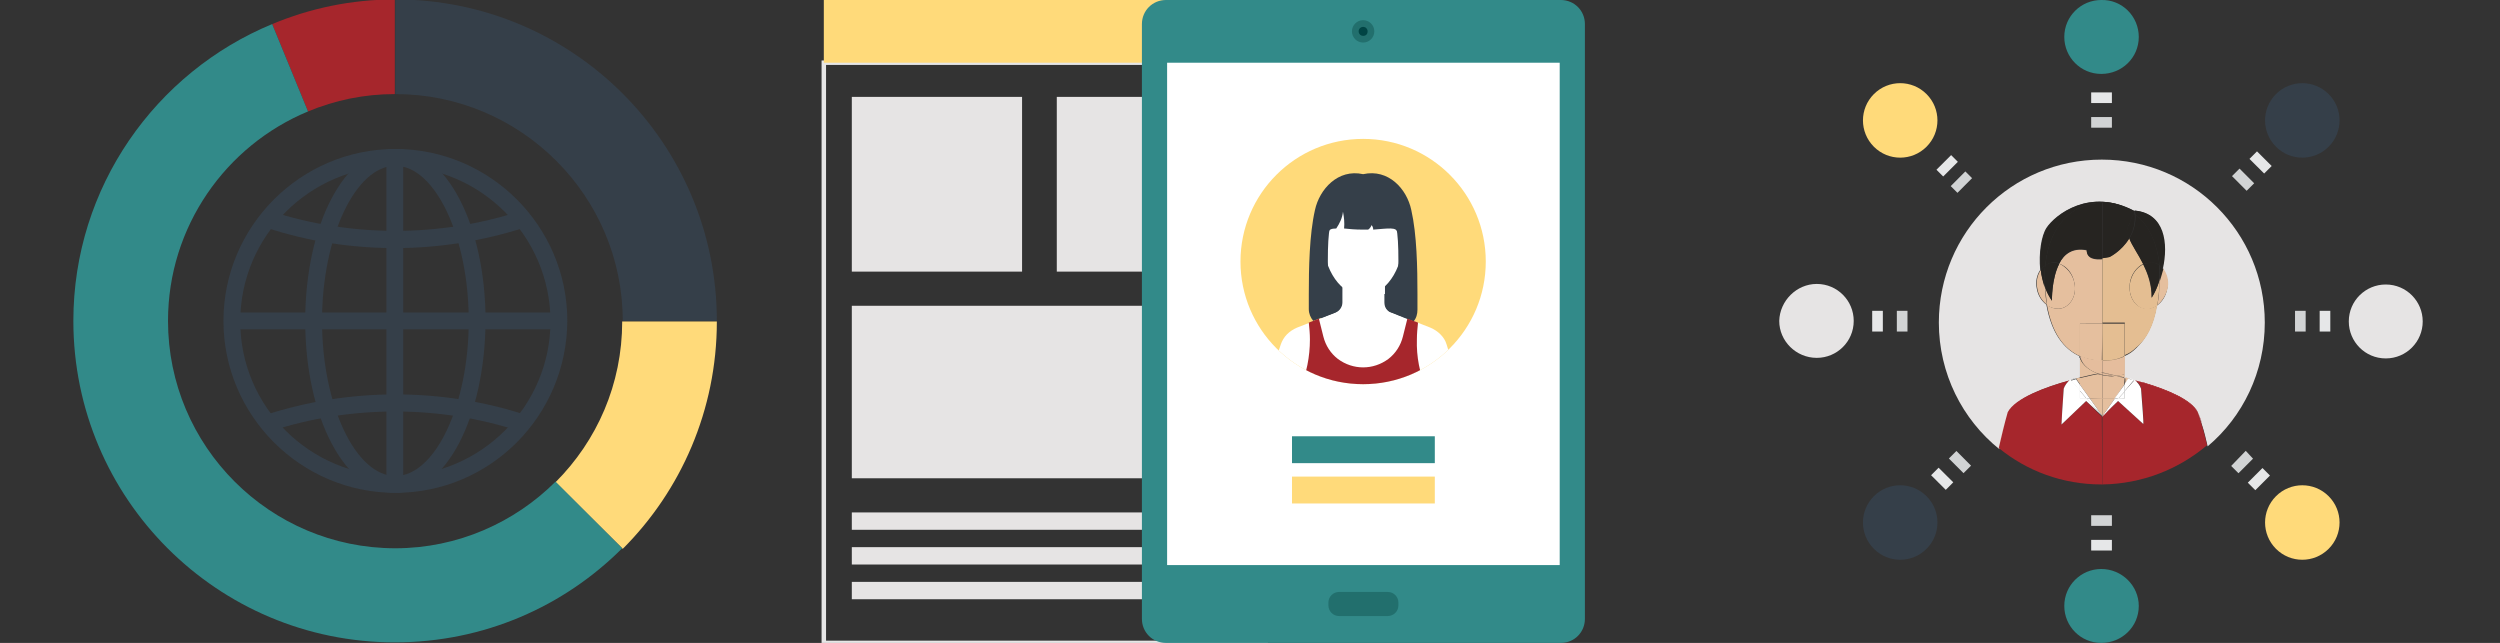 <?xml version="1.0" encoding="utf-8"?>
<!-- Generator: Adobe Illustrator 22.1.0, SVG Export Plug-In . SVG Version: 6.00 Build 0)  -->
<svg version="1.1" id="Layer_1" xmlns="http://www.w3.org/2000/svg" xmlns:xlink="http://www.w3.org/1999/xlink" x="0px" y="0px"
	 viewBox="0 0 446.4 114.8" style="enable-background:new 0 0 446.4 114.8;" xml:space="preserve">
<rect x="0" y="0" width="446.4" height="114.8" fill="#333333" stroke="none"/>
<style type="text/css">
	.st0{fill:none;stroke:#E6E6E6;stroke-width:0.8;stroke-miterlimit:10;}
	.st1{fill:#FFDA7A;}
	.st2{fill:#E6E4E4;}
	.st3{fill:#328A89;}
	.st4{fill:#226F6D;}
	.st5{fill:#014444;}
	.st6{fill:#FFFFFF;}
	.st7{clip-path:url(#SVGID_2_);}
	.st8{fill:#353F49;}
	.st9{fill:#A6262C;}
	.st10{fill:#D1D3D4;}
	.st11{fill:#E6E7E8;}
	.st12{fill:#E5BF9E;}
	.st13{opacity:0.1;fill:#DDAC8C;enable-background:new    ;}
	.st14{fill:#E4BE92;}
	.st15{fill:#9C0308;}
	.st16{fill:#262421;}
</style>
<g id="Layer_2_1_">
	<g id="Layer_1-2">
		<rect x="147.1" y="11.2" class="st0" width="78.9" height="103.6"/>
		<rect x="147.1" y="0" class="st1" width="78.1" height="11.2"/>
		<rect x="152.1" y="17.3" class="st2" width="30.4" height="31.2"/>
		<rect x="188.7" y="17.3" class="st2" width="30.4" height="31.2"/>
		<rect x="152.1" y="91.5" class="st2" width="66.9" height="3.1"/>
		<rect x="152.1" y="97.7" class="st2" width="66.9" height="3.1"/>
		<rect x="152.1" y="103.9" class="st2" width="66.9" height="3.1"/>
		<rect x="152.1" y="54.6" class="st2" width="66.9" height="30.8"/>
		<path class="st3" d="M203.9,4.3c0-2.4,1.9-4.3,4.3-4.3h70.5c2.4,0,4.3,1.9,4.3,4.3v106.2c0,2.4-1.9,4.3-4.3,4.3h-70.5
			c-2.4,0-4.3-1.9-4.3-4.3V4.3z"/>
		<path class="st4" d="M239.1,110c-1.1,0-1.9-0.9-1.9-1.9v0v-0.5c0-1.1,0.9-1.9,1.9-1.9h8.7c1.1,0,1.9,0.9,1.9,1.9v0.5
			c0,1.1-0.9,1.9-1.9,1.9H239.1z"/>
		<path class="st4" d="M243.4,7.6c-1.1,0-2-0.9-2-2s0.9-2,2-2s2,0.9,2,2S244.5,7.6,243.4,7.6z"/>
		<path class="st5" d="M243.4,6.4c-0.5,0-0.8-0.4-0.8-0.8c0,0,0,0,0,0c0-0.5,0.4-0.8,0.8-0.8c0.5,0,0.8,0.4,0.8,0.8
			C244.2,6.1,243.9,6.4,243.4,6.4z"/>
		<rect x="208.4" y="11.2" class="st6" width="70.1" height="89.7"/>
		<rect x="230.7" y="77.9" class="st3" width="25.5" height="4.8"/>
		<rect x="230.7" y="85.1" class="st1" width="25.5" height="4.8"/>
		<circle class="st1" cx="243.4" cy="46.7" r="21.9"/>
		<g>
			<defs>
				<circle id="SVGID_1_" cx="243.4" cy="46.7" r="21.9"/>
			</defs>
			<clipPath id="SVGID_2_">
				<use xlink:href="#SVGID_1_"  style="overflow:visible;"/>
			</clipPath>
			<g class="st7">
				<polygon class="st8" points="250.1,39 236.7,39 235.8,58.5 251,58.5 				"/>
				<path class="st6" d="M228.3,62.7v0.1l-0.9,2.9l0,0l-1.2,3.8h34.6l-1.2-3.8l-1.3-4.2c-0.2-0.7-0.6-1.3-1.1-1.8
					c-0.5-0.5-1.1-0.9-1.8-1.2l-6.9-2.7c-0.4-0.1-0.7-0.4-0.9-0.7c-0.2-0.3-0.3-0.7-0.3-1v-3.4h-7.6V54c0,0.8-0.5,1.5-1.2,1.8
					l-6.9,2.7c-0.7,0.3-1.3,0.7-1.8,1.2c-0.5,0.5-0.9,1.2-1.1,1.8L228.3,62.7L228.3,62.7z"/>
				<path class="st6" d="M243.4,33.4c-4.1,0-7.1,3-7.1,9.4c0,5.4,3.2,10,7.1,10s7.1-4.6,7.1-10C250.5,36.4,247.6,33.4,243.4,33.4z"
					/>
				<path class="st8" d="M249.8,33.8H237c0,0-0.9,6.4,0.2,7.7c0.1-0.5,0.5-0.7,1.4-0.7c0.6-0.9,1.1-1.9,1.2-3c0.2,1,0.3,2,0.2,3
					c0.9,0.1,2,0.2,3.3,0.2h1c0.3-0.2,0.5-0.5,0.6-0.8c0.2,0.2,0.3,0.5,0.3,0.8c2.7-0.2,4.2-0.5,4.3,0.5
					C250.7,40.1,249.8,33.8,249.8,33.8z"/>
				<path class="st8" d="M238.4,55.8c0.7-0.3,1.2-1,1.2-1.8v-1.5h-2.1c-0.3-1.9-0.4-3.9-0.4-5.9c0-5.6,0.4-7.6,1.9-9.5
					c1.1-1.4,2.7-2.4,4.4-2.9c1.8,0.5,3.3,1.5,4.4,2.9c1.5,1.9,1.9,4,1.9,9.5c0,2-0.2,3.9-0.4,5.9h-2.1V54c0,0.4,0.1,0.8,0.3,1.1
					c0.2,0.3,0.5,0.6,0.9,0.7l4,1.6c0.5-0.6,0.7-1.3,0.7-2.1v-2.8c0-4.6-0.1-10.6-1.1-15c-0.8-3.8-4.1-7.4-8.6-6.4
					c-4.5-1-7.8,2.7-8.6,6.4c-1,4.4-1.1,10.4-1.1,15v2.7c0,0.8,0.3,1.5,0.8,2.1L238.4,55.8z"/>
				<path class="st9" d="M232.1,69.5h22.6c-1.2-2.8-1.8-5.8-1.7-8.9c0-1,0.1-2,0.2-3l0,0l-1.9-0.7l-0.8,3.2c-0.4,1.6-1.3,3-2.6,4
					c-2.7,2-6.3,2-9,0c-1.3-1-2.2-2.4-2.6-4l-0.8-3.2l-1.8,0.7l0,0c0.1,1,0.2,2,0.2,3C233.9,63.7,233.3,66.7,232.1,69.5z"/>
			</g>
		</g>
	</g>
</g>
<g>
	<path class="st1" d="M436.2,164.9c1.2-0.5,2.2-1.4,2.7-2.7c0.3-0.8,0.3-0.8,0.6,0c0.5,1.2,1.4,2.2,2.7,2.7c0.8,0.3,0.8,0.3,0,0.6
		c-1.2,0.5-2.2,1.4-2.7,2.7c-0.3,0.8-0.3,0.8-0.6,0c-0.5-1.2-1.4-2.2-2.7-2.7C435.3,165.2,435.3,165.2,436.2,164.9z"/>
	<path class="st1" d="M431.5,173.3c1.7-0.6,3-2,3.7-3.7c0.4-1.2,0.4-1.2,0.8,0c0.6,1.7,2,3,3.7,3.7c1.2,0.4,1.2,0.4,0,0.8
		c-1.7,0.6-3,2-3.7,3.7c-0.4,1.2-0.4,1.2-0.8,0c-0.6-1.7-2-3-3.7-3.7C430.3,173.7,430.3,173.8,431.5,173.3z"/>
	<circle class="st1" cx="445.5" cy="177" r="1.6"/>
	<path class="st1" d="M318.8,221.3c0,0.9-0.7,1.6-1.6,1.6c-0.9,0-1.6-0.7-1.6-1.6c0-0.9,0.7-1.6,1.6-1.6
		C318.1,219.7,318.8,220.4,318.8,221.3z"/>
	<path class="st1" d="M328.1,187.4c0,0.9-0.7,1.6-1.6,1.6c-0.9,0-1.6-0.7-1.6-1.6c0-0.9,0.7-1.6,1.6-1.6
		C327.3,185.8,328.1,186.5,328.1,187.4z"/>
	<circle class="st1" cx="392.8" cy="185.8" r="1.6"/>
	<circle class="st1" cx="292.8" cy="244.3" r="1.6"/>
	<path class="st1" d="M427.1,161.1c0,0.7-0.5,1.2-1.2,1.2c-0.7,0-1.2-0.5-1.2-1.2c0-0.7,0.5-1.2,1.2-1.2
		C426.6,159.9,427.1,160.4,427.1,161.1z"/>
	<path class="st1" d="M304,248.5c0,0.4-0.3,0.7-0.7,0.7s-0.7-0.3-0.7-0.7c0-0.4,0.3-0.7,0.7-0.7S304,248.1,304,248.5z"/>
	<path class="st1" d="M297.9,240.2c0,0.4-0.3,0.7-0.7,0.7c-0.4,0-0.7-0.3-0.7-0.7c0-0.4,0.3-0.7,0.7-0.7
		C297.6,239.5,297.9,239.8,297.9,240.2z"/>
	<path class="st1" d="M396.8,191.7c0,0.4-0.3,0.7-0.7,0.7c-0.4,0-0.7-0.3-0.7-0.7c0-0.4,0.3-0.7,0.7-0.7
		C396.5,191,396.8,191.3,396.8,191.7z"/>
	<path class="st1" d="M294.2,258.3c0,0.4-0.3,0.7-0.7,0.7c-0.4,0-0.7-0.3-0.7-0.7c0-0.4,0.3-0.7,0.7-0.7
		C293.9,257.6,294.2,257.9,294.2,258.3z"/>
	<path class="st1" d="M330.7,199.2c0,0.4-0.3,0.7-0.7,0.7c-0.4,0-0.7-0.3-0.7-0.7c0-0.4,0.3-0.7,0.7-0.7
		C330.4,198.5,330.7,198.8,330.7,199.2z"/>
	<path class="st1" d="M336.1,127.2c0,0.4-0.3,0.7-0.7,0.7c-0.4,0-0.7-0.3-0.7-0.7c0-0.4,0.3-0.7,0.7-0.7
		C335.8,126.5,336.1,126.8,336.1,127.2z"/>
	<path class="st1" d="M323.3,132.2c0,0.4-0.3,0.7-0.7,0.7c-0.4,0-0.7-0.3-0.7-0.7c0-0.4,0.3-0.7,0.7-0.7
		C323,131.5,323.3,131.8,323.3,132.2z"/>
	<path class="st1" d="M344.4,131.5c0,0.4-0.3,0.7-0.7,0.7c-0.4,0-0.7-0.3-0.7-0.7c0-0.4,0.3-0.7,0.7-0.7
		C344,130.8,344.4,131.1,344.4,131.5z"/>
	<path class="st1" d="M442.9,183.1c0,0.4-0.3,0.7-0.7,0.7c-0.4,0-0.7-0.3-0.7-0.7c0-0.4,0.3-0.7,0.7-0.7
		C442.5,182.4,442.9,182.7,442.9,183.1z"/>
	<path class="st1" d="M404,188.6c0,0.4-0.3,0.7-0.7,0.7c-0.4,0-0.7-0.3-0.7-0.7c0-0.4,0.3-0.7,0.7-0.7
		C403.7,187.9,404,188.2,404,188.6z"/>
</g>
<g>
	<g>
		<path class="st1" d="M111.1,57.4c0,11.2-4.5,21.3-11.9,28.7L111.2,98C121.6,87.6,128,73.2,128,57.4H111.1z"/>
		<path class="st8" d="M70.6,16.8c22.4,0,40.6,18.2,40.6,40.5c0,0,0,0,0,0H128c0-31.7-25.7-57.4-57.4-57.4L70.6,16.8L70.6,16.8z"/>
		<path class="st9" d="M70.5,16.8V-0.1c-7.8,0-15.2,1.6-21.9,4.4L55,19.9C59.8,17.9,65,16.8,70.5,16.8z"/>
		<path class="st3" d="M99.2,86c-7.3,7.3-17.5,11.9-28.6,11.9C48.2,97.9,30,79.7,30,57.3C30,40.5,40.3,26,55,19.9L48.6,4.3
			c-20.8,8.6-35.5,29.1-35.5,53c0,31.7,25.7,57.4,57.4,57.4c15.9,0,30.2-6.4,40.6-16.8L99.2,86z"/>
	</g>
	<g>
		<g>
			<path class="st8" d="M70.6,88c-16.9,0-30.7-13.8-30.7-30.7c0-16.9,13.8-30.7,30.7-30.7c16.9,0,30.7,13.8,30.7,30.7
				C101.2,74.3,87.5,88,70.6,88z M70.6,29.7c-15.2,0-27.7,12.4-27.7,27.7C42.9,72.6,55.3,85,70.6,85c15.2,0,27.7-12.4,27.7-27.7
				C98.2,42.1,85.8,29.7,70.6,29.7z"/>
			<path class="st8" d="M70.6,88c-9,0-16.1-13.5-16.1-30.7c0-17.2,7.1-30.7,16.1-30.7v3c-7.1,0-13.1,12.7-13.1,27.7
				c0,15,6,27.7,13.1,27.7V88z"/>
			<path class="st8" d="M70.6,88v-3c7.1,0,13.1-12.7,13.1-27.7c0-15-6-27.7-13.1-27.7v-3c9,0,16.1,13.5,16.1,30.7
				C86.6,74.5,79.6,88,70.6,88z"/>
			<rect x="69" y="28.2" class="st8" width="3" height="58.3"/>
			<rect x="41.4" y="55.8" class="st8" width="58.3" height="3"/>
			<path class="st8" d="M70.6,44.3c-7.9,0-15.7-1.2-23.2-3.7l0.9-2.9c14.4,4.7,30.2,4.7,44.6,0l0.9,2.9C86.3,43,78.5,44.3,70.6,44.3
				z"/>
			<path class="st8" d="M48.3,77l-0.9-2.9c15-4.9,31.5-4.9,46.5,0L92.8,77C78.5,72.3,62.6,72.3,48.3,77z"/>
		</g>
	</g>
</g>
<g>
	<g>
		<path class="st3" d="M381.9,6.6c0,3.7-3,6.6-6.7,6.6c-3.7,0-6.6-3-6.6-6.6c0-3.7,3-6.6,6.6-6.6C378.9-0.1,381.9,2.9,381.9,6.6z"/>
		<path class="st1" d="M344,16.8c2.6,2.6,2.6,6.8,0,9.4c-2.6,2.6-6.8,2.6-9.4,0c-2.6-2.6-2.6-6.8,0-9.4
			C337.2,14.2,341.4,14.2,344,16.8z"/>
		<path class="st2" d="M324.4,50.7c3.7,0,6.6,3,6.6,6.6c0,3.7-3,6.6-6.6,6.6c-3.7,0-6.7-3-6.7-6.6C317.8,53.7,320.8,50.7,324.4,50.7
			z"/>
		<path class="st8" d="M334.6,88.6c2.6-2.6,6.8-2.6,9.4,0c2.6,2.6,2.6,6.8,0,9.4c-2.6,2.6-6.8,2.6-9.4,0
			C332,95.4,332,91.2,334.6,88.6z"/>
		<path class="st3" d="M368.6,108.2c0-3.7,3-6.6,6.6-6.6c3.7,0,6.7,3,6.7,6.6c0,3.7-3,6.6-6.7,6.6
			C371.5,114.8,368.6,111.8,368.6,108.2z"/>
		<path class="st1" d="M406.4,98c-2.6-2.6-2.6-6.8,0-9.4c2.6-2.6,6.8-2.6,9.4,0c2.6,2.6,2.6,6.8,0,9.4
			C413.2,100.6,409,100.6,406.4,98z"/>
		<path class="st2" d="M426,64c-3.7,0-6.6-3-6.6-6.6c0-3.7,3-6.6,6.6-6.6c3.7,0,6.6,3,6.6,6.6C432.6,61,429.7,64,426,64z"/>
		<path class="st8" d="M415.8,26.2c-2.6,2.6-6.8,2.6-9.4,0c-2.6-2.6-2.6-6.8,0-9.4c2.6-2.6,6.8-2.6,9.4,0
			C418.4,19.4,418.4,23.6,415.8,26.2z"/>
		<rect x="373.4" y="20.9" class="st10" width="3.7" height="1.9"/>
		<rect x="373.4" y="16.5" class="st11" width="3.7" height="1.9"/>
		
			<rect x="348.5" y="31.7" transform="matrix(0.706 -0.708 0.708 0.706 79.836 257.589)" class="st10" width="3.7" height="1.7"/>
		
			<rect x="345.7" y="28.9" transform="matrix(0.708 -0.707 0.707 0.708 80.586 254.257)" class="st11" width="3.7" height="1.7"/>
		<rect x="338.7" y="55.5" class="st10" width="1.9" height="3.7"/>
		<rect x="334.3" y="55.5" class="st11" width="1.9" height="3.7"/>
		
			<rect x="349.1" y="80.6" transform="matrix(0.708 -0.706 0.706 0.708 43.925 271.269)" class="st10" width="1.9" height="3.7"/>
		
			<rect x="346" y="83.7" transform="matrix(0.706 -0.708 0.708 0.706 41.28 270.733)" class="st11" width="1.9" height="3.7"/>
		<rect x="373.4" y="92" class="st10" width="3.7" height="1.9"/>
		<rect x="373.4" y="96.4" class="st11" width="3.7" height="1.9"/>
		<polygon class="st10" points="399.7,84.5 402.3,81.9 401,80.5 398.4,83.2 		"/>
		
			<rect x="401.6" y="84.7" transform="matrix(0.707 -0.707 0.707 0.707 57.553 310.234)" class="st11" width="3.7" height="1.9"/>
		<rect x="409.8" y="55.5" class="st10" width="1.9" height="3.7"/>
		<rect x="414.2" y="55.5" class="st11" width="1.9" height="3.7"/>
		
			<rect x="399.4" y="30.4" transform="matrix(0.708 -0.707 0.707 0.708 94.277 292.301)" class="st10" width="1.9" height="3.7"/>
		
			<rect x="402.5" y="27.3" transform="matrix(0.707 -0.708 0.708 0.707 97.77 294.04)" class="st11" width="1.9" height="3.7"/>
	</g>
	<g>
		<path class="st2" d="M369.7,67.9c0.3-0.2,0.6-0.3,0.9-0.4l0.1,0.1c0.3-0.1,0.5-0.1,0.7-0.2l0-3.4c0,0,0-0.1-0.1-0.1l0-0.3
			c-2.8-1.3-5-4.1-5.9-9.2c-0.8-0.6-1.5-1.6-1.7-2.8c-0.3-1.3,0-2.5,0.6-3.4c-0.3-3,0.2-6.1,1.1-7.5c1.5-2.3,7.7-7.3,15.7-3
			c0,0,0,0,0-0.1c5.4,0.5,5.9,5.9,5,10.4c0.7,0.8,1.1,2.1,0.9,3.4c-0.2,1.4-0.9,2.5-1.9,3.2c-0.6,3.6-2,6-3.7,7.6
			c-0.6,0.6-1.3,1.1-2.1,1.4l0,3.9c0.2,0.1,0.4,0.1,0.7,0.2l0.1-0.1c0.3,0.1,0.6,0.2,0.9,0.4c0.5,0.1,1.1,0.3,1.7,0.5
			c0.1,0,0.1,0,0.2,0c0.1,0,0.1,0,0.2,0.1c3.9,1.2,8.2,2.9,9.3,5.1c0.3,0.7,0.5,1.4,0.8,2.2c0.4,1.2,0.7,2.5,1,3.8
			c6.3-5.3,10.2-13.3,10.2-22.1c0-16.1-13-29.1-29.1-29.1c-16.1,0-29.1,13-29.1,29.1c0,9.1,4.2,17.3,10.8,22.6
			c0.5-2.1,1-4.3,1.6-6.4C359.8,71.1,365.3,69.1,369.7,67.9z"/>
		<path class="st12" d="M380.1,67.6L380.1,67.6c-0.2-0.1-0.4-0.2-0.6-0.2l0,0C379.6,67.5,379.8,67.6,380.1,67.6z"/>
		<path class="st12" d="M358.5,73.6c1.3-2.5,6.8-4.5,11.1-5.7c0,0,0,0,0.1,0C365.3,69.1,359.8,71.1,358.5,73.6
			c-0.6,2.1-1.2,4.3-1.6,6.4c0,0,0,0,0,0C357.4,77.9,357.9,75.7,358.5,73.6z"/>
		<polygon class="st12" points="375.4,71.2 375.4,71.2 375.4,71.1 373.2,71.2 375.4,74.3 		"/>
		<path class="st12" d="M371.4,67.4c-0.2,0.1-0.5,0.1-0.7,0.2l0.7,1L371.4,67.4z"/>
		<path class="st12" d="M382.9,68.4c0.1,0,0.1,0,0.2,0.1C383,68.4,383,68.4,382.9,68.4z"/>
		<path class="st12" d="M381.1,67.9c0.5,0.1,1.1,0.3,1.6,0.5C382.2,68.2,381.6,68,381.1,67.9C381.1,67.9,381.1,67.9,381.1,67.9
			L381.1,67.9z"/>
		<path class="st12" d="M394.1,79.5C394.1,79.5,394.1,79.5,394.1,79.5c-0.3-1.3-0.6-2.5-1-3.8C393.5,77,393.8,78.3,394.1,79.5z"/>
		<polygon class="st12" points="375.4,74.4 375.7,74.1 375.4,74.3 		"/>
		<path class="st12" d="M380.1,67.6c-0.2-0.1-0.4-0.1-0.6-0.2l0,1.1L380.1,67.6z"/>
		<polygon class="st12" points="375.4,74.3 375.4,74.3 377.6,71.2 375.4,71.2 		"/>
		<path class="st12" d="M371.4,64l0,3.4c1.3-0.3,2.5-0.6,3.2-0.7C373.2,66.2,371.9,65.3,371.4,64z"/>
		<path class="st12" d="M379.4,67.4C379.4,67.4,379.4,67.4,379.4,67.4l0-3.8c0,0,0,0-0.1,0L379.4,67.4z"/>
		<path class="st12" d="M379.4,67.5C379.4,67.5,379.4,67.5,379.4,67.5L379.4,67.5C379.4,67.4,379.4,67.4,379.4,67.5L379.4,67.5z"/>
		<path class="st12" d="M373.2,71.2l2.2,0l0-4.2c-0.3-0.1-0.5-0.1-0.8-0.2c-0.7,0.1-1.8,0.4-3.2,0.7l0,1.2L373.2,71.2z"/>
		<path class="st12" d="M379.4,68.6l0-1.1c0,0,0,0-0.1,0L379.4,68.6L379.4,68.6z"/>
		<rect x="375.4" y="71.1" class="st12" width="0" height="0"/>
		<polygon class="st12" points="375.4,71.1 375.4,71.2 377.6,71.2 377.6,71.1 		"/>
		<path class="st12" d="M379.4,66.8c-0.4,0.1-0.9,0.2-1.4,0.3c0.4,0.1,0.9,0.2,1.4,0.3l0-3.8c0,0,0,0,0,0V66.8z"/>
		<path class="st12" d="M377.9,67.1c0.5,0.1,1,0.2,1.5,0.4v0c-0.5-0.1-0.9-0.2-1.4-0.3C377.9,67.1,377.9,67.1,377.9,67.1z"/>
		<path class="st12" d="M375.4,66.9C375.4,66.9,375.4,66.9,375.4,66.9l0,4.2h0L375.4,66.9z"/>
		<path class="st12" d="M377.1,67.2c-0.5,0-1.1-0.1-1.7-0.2l0,4.2l2.2,0l1.7-2.5l0-1.2c-0.5-0.1-1.1-0.3-1.5-0.4
			C377.6,67.1,377.4,67.2,377.1,67.2z"/>
		<path class="st6" d="M371.4,63.6l0,0.3c0,0,0,0.1,0.1,0.1L371.4,63.6C371.4,63.6,371.4,63.6,371.4,63.6z"/>
		<path class="st13" d="M371.4,63.6l0,0.3c0,0,0,0.1,0.1,0.1L371.4,63.6C371.4,63.6,371.4,63.6,371.4,63.6z"/>
		<path class="st12" d="M374.6,66.7c0.4-0.1,0.7-0.1,0.8-0.2l0-2.2c-1.4,0-2.7-0.2-3.9-0.8l0,0.4C371.9,65.3,373.2,66.2,374.6,66.7z
			"/>
		<path class="st13" d="M374.6,66.7c0.4-0.1,0.7-0.1,0.8-0.2l0-2.2c-1.4,0-2.7-0.2-3.9-0.8l0,0.4C371.9,65.3,373.2,66.2,374.6,66.7z
			"/>
		<path class="st12" d="M374.6,66.7c0.2,0.1,0.5,0.2,0.8,0.2l0-0.4C375.3,66.6,375,66.6,374.6,66.7z"/>
		<path class="st13" d="M374.6,66.7c0.2,0.1,0.5,0.2,0.8,0.2l0-0.4C375.3,66.6,375,66.6,374.6,66.7z"/>
		<path class="st12" d="M378,67.1c0.5-0.1,0.9-0.1,1.4-0.3v-3.2c-1.2,0.6-2.5,0.8-3.9,0.8l0-0.1c0,0,0,0,0,0c0,0,0,0-0.1,0l0,2.2
			c0,0,0,0,0,0S376.4,66.7,378,67.1z"/>
		<path class="st13" d="M378,67.1c0.5-0.1,0.9-0.1,1.4-0.3v-3.2c-1.2,0.6-2.5,0.8-3.9,0.8l0-0.1c0,0,0,0,0,0c0,0,0,0-0.1,0l0,2.2
			c0,0,0,0,0,0S376.4,66.7,378,67.1z"/>
		<path class="st12" d="M375.4,66.6c0,0,1,0.2,2.5,0.5c0,0,0.1,0,0.1,0C376.4,66.7,375.4,66.5,375.4,66.6
			C375.4,66.5,375.4,66.5,375.4,66.6l0,0.3c0,0,0,0,0,0L375.4,66.6z"/>
		<path class="st13" d="M375.4,66.6c0,0,1,0.2,2.5,0.5c0,0,0.1,0,0.1,0C376.4,66.7,375.4,66.5,375.4,66.6
			C375.4,66.5,375.4,66.5,375.4,66.6l0,0.3c0,0,0,0,0,0L375.4,66.6z"/>
		<path class="st12" d="M377.9,67.1c-1.5-0.3-2.5-0.5-2.5-0.5l0,0.3c0.6,0.2,1.2,0.2,1.7,0.2C377.4,67.2,377.6,67.1,377.9,67.1z"/>
		<path class="st13" d="M377.9,67.1c-1.5-0.3-2.5-0.5-2.5-0.5l0,0.3c0.6,0.2,1.2,0.2,1.7,0.2C377.4,67.2,377.6,67.1,377.9,67.1z"/>
		<path class="st12" d="M372.7,57.8l2.7,0l0-11.5c-1.2,0.1-2.8,0-2.8-1.6c-2.5-0.5-4.1,0.7-4.9,2.4c1.3,0.4,2.4,1.7,2.7,3.4
			c0.5,2.2-0.7,4.3-2.5,4.6c-0.8,0.1-1.7-0.1-2.4-0.7c0.9,5.1,3,7.9,5.9,9.2l0-5.8H372.7z"/>
		<path class="st12" d="M381.5,62.2c1.8-1.6,3.1-4.1,3.7-7.6c0,0,0,0,0,0C384.6,58.1,383.3,60.6,381.5,62.2z"/>
		<polygon class="st12" points="375.4,57.8 372.7,57.8 375.4,57.8 		"/>
		<path class="st12" d="M371.4,57.8l1.3,0L371.4,57.8l0,5.8c0,0,0,0,0.1,0L371.4,57.8z"/>
		<path class="st12" d="M375.4,57.8L375.4,57.8l-2.7,0l-1.3,0l0,5.8c1.2,0.5,2.5,0.8,3.9,0.8L375.4,57.8L375.4,57.8z"/>
		<path class="st12" d="M375.4,64.4l0-6.6l-0.1,0L375.4,64.4C375.4,64.4,375.4,64.4,375.4,64.4C375.4,64.4,375.4,64.4,375.4,64.4z"
			/>
		<path class="st12" d="M385.2,54.5c0.9-0.7,1.6-1.8,1.9-3.2c0.2-1.3-0.2-2.6-0.9-3.4c-0.2,0.7-0.4,1.4-0.6,2.1
			C385.6,51.7,385.5,53.2,385.2,54.5z"/>
		<path class="st12" d="M385.7,50.1c0,1.6-0.2,3.1-0.4,4.5c0,0,0,0,0,0C385.5,53.2,385.6,51.7,385.7,50.1
			C385.7,50.1,385.7,50.1,385.7,50.1z"/>
		<path class="st12" d="M364.4,48.2c-0.6,0.9-0.9,2.1-0.6,3.4c0.2,1.2,0.9,2.2,1.7,2.8c-0.2-0.9-0.3-2-0.3-3.1
			C364.8,50.3,364.5,49.2,364.4,48.2z"/>
		<path class="st12" d="M367.9,55.1c1.8-0.3,3-2.4,2.5-4.6c-0.3-1.6-1.5-2.9-2.7-3.4c-1.4,2.7-1.3,6.6-1.3,6.6
			c-0.5-0.7-0.9-1.5-1.2-2.3c0.1,1.1,0.2,2.1,0.3,3.1C366.2,55,367.1,55.2,367.9,55.1z"/>
		<path class="st14" d="M379.4,63.6c0.8-0.4,1.4-0.8,2.1-1.4C380.9,62.7,380.2,63.2,379.4,63.6L379.4,63.6z"/>
		<path class="st14" d="M379.4,63.6L379.4,63.6C379.4,63.6,379.4,63.6,379.4,63.6L379.4,63.6C379.4,63.6,379.4,63.6,379.4,63.6z"/>
		<polygon class="st14" points="379.4,63.6 379.4,63.6 379.4,63.6 379.4,63.6 		"/>
		<path class="st14" d="M375.4,64.4L375.4,64.4c1.4,0.1,2.7-0.2,3.9-0.8v0C378.2,64.1,376.8,64.4,375.4,64.4z"/>
		<path class="st14" d="M385.2,54.5c-0.6,0.4-1.3,0.7-2.1,0.6c-1.9-0.2-3.1-2.2-2.8-4.5c0.2-1.6,1.2-2.9,2.4-3.5
			c-0.9-1.8-2-3.3-2.5-4.6c-1.4,2.3-3.6,3.4-3.6,3.4s-0.5,0.1-1.2,0.2l0,11.5l4,0l0,5.8c0.8-0.3,1.5-0.8,2.1-1.4
			C383.3,60.6,384.6,58.1,385.2,54.5z"/>
		<path class="st14" d="M377,57.8l2.3,0l0,5.8c0,0,0,0,0.1,0l0-5.8l-4,0v0H377z"/>
		<polygon class="st14" points="377,57.8 379.4,57.8 379.4,63.6 379.4,63.6 379.4,57.8 		"/>
		<polygon class="st14" points="375.4,57.8 375.4,57.8 377,57.8 		"/>
		<path class="st14" d="M379.4,57.8H377l-1.6,0l0,6.6c1.4,0,2.7-0.2,3.9-0.8V57.8z"/>
		<path class="st14" d="M382.7,47.2c-1.2,0.6-2.1,1.8-2.4,3.5c-0.3,2.2,1,4.3,2.8,4.5c0.7,0.1,1.4-0.2,2.1-0.6
			c0.2-1.3,0.4-2.8,0.4-4.5c-0.4,1.3-0.9,2.3-1.4,3.1C384.2,50.8,383.5,48.9,382.7,47.2z"/>
		<path class="st15" d="M393.1,75.8c-0.2-0.8-0.5-1.5-0.8-2.2C392.6,74.3,392.9,75,393.1,75.8C393.1,75.8,393.1,75.8,393.1,75.8z"/>
		<path class="st15" d="M392.4,73.6c-1.1-2.2-5.3-3.9-9.3-5.1C387,69.7,391.3,71.4,392.4,73.6z"/>
		<path class="st15" d="M382.7,68.4c0.1,0,0.1,0,0.2,0C382.9,68.4,382.8,68.4,382.7,68.4z"/>
		<path class="st15" d="M381.1,67.9C381.1,67.9,381.1,67.9,381.1,67.9c4.5,1.3,9.9,3.2,11.3,5.7c0.3,0.7,0.5,1.4,0.8,2.1
			c-0.2-0.8-0.5-1.5-0.8-2.2c-1.1-2.1-5.3-3.9-9.3-5.1c-0.1,0-0.1,0-0.2-0.1c-0.1,0-0.1,0-0.2,0C382.2,68.2,381.6,68,381.1,67.9
			L381.1,67.9z"/>
		<path class="st9" d="M375.3,74.4L375.3,74.4l-2.8-2.8l-4.4,4.2c0,0,0,0,0,0v0l0,0c0-0.3,0.2-3.7,0.4-6.4c0.2-0.6,0.6-1.1,1.1-1.5
			c-4.4,1.2-9.8,3.2-11.1,5.7c-0.6,2.1-1.1,4.3-1.6,6.4c5,4.1,11.4,6.5,18.3,6.5c0.1,0,0.2,0,0.2,0L375.3,74.4L375.3,74.4z"/>
		<path class="st15" d="M393.1,75.8c0.4,1.2,0.7,2.5,1,3.8c0,0,0,0,0,0C393.8,78.3,393.5,77,393.1,75.8
			C393.1,75.8,393.1,75.8,393.1,75.8z"/>
		<path class="st9" d="M392.4,73.6c-1.3-2.5-6.8-4.5-11.2-5.7c0.5,0.3,1,0.9,1.1,1.5c0.3,2.6,0.5,6.3,0.4,6.3h0l-4.5-4.1l-2.6,2.5
			l-0.2,0.3l0,0l0,0l0,12.1c7.1-0.1,13.6-2.7,18.7-7c-0.3-1.2-0.6-2.5-1-3.8C392.9,75,392.6,74.3,392.4,73.6z"/>
		<path class="st16" d="M365.2,47.4c0.7-7.1,4.9-11.2,10.2-11.2c2.1,0,4,0.7,5.6,1.9c0.1-0.1,0.1-0.3,0.2-0.4
			c-8-4.3-14.2,0.7-15.7,3c-0.9,1.4-1.4,4.4-1.1,7.5C364.6,47.9,364.9,47.6,365.2,47.4z"/>
		<path class="st16" d="M365.2,47.4c0.3-0.2,0.7-0.4,1.1-0.5c0.5-0.1,1,0,1.4,0.1c0.9-1.7,2.4-2.9,4.9-2.4c0,1.6,1.6,1.7,2.8,1.6
			l0-10C370.1,36.2,365.9,40.2,365.2,47.4z"/>
		<path class="st16" d="M365.1,49.3c0-0.6,0-1.3,0.1-1.9c-0.3,0.2-0.6,0.5-0.8,0.8c0.1,1.1,0.4,2.2,0.7,3.2
			C365.1,50.7,365.1,50,365.1,49.3z"/>
		<path class="st16" d="M366.3,46.9c-0.4,0.1-0.8,0.2-1.1,0.5c-0.1,0.6-0.1,1.2-0.1,1.9c0,0.7,0,1.4,0.1,2.1
			c0.3,0.8,0.7,1.6,1.2,2.3c0,0-0.1-3.9,1.3-6.6C367.2,46.9,366.8,46.9,366.3,46.9z"/>
		<path class="st16" d="M380.2,42.6c-0.4-1-0.5-1.9,0.1-2.7h0c0.2-0.7,0.5-1.3,0.8-1.9c-1.6-1.2-3.6-1.9-5.6-1.9l0,10
			c0.7-0.1,1.2-0.2,1.2-0.2S378.8,44.9,380.2,42.6z"/>
		<path class="st16" d="M381.3,38.3c2.3,1.9,3.9,5,4.3,9.1c0.2,0.2,0.5,0.4,0.6,0.6c1-4.5,0.4-9.9-5-10.4c0,0,0,0,0,0.1c0,0,0,0,0,0
			C381.3,37.9,381.3,38.1,381.3,38.3z"/>
		<path class="st16" d="M385.6,47.4c0.1,0.6,0.1,1.3,0.1,1.9c0,0.3,0,0.5,0,0.8c0.2-0.7,0.4-1.4,0.6-2.1
			C386,47.8,385.8,47.5,385.6,47.4z"/>
		<path class="st16" d="M385.7,50.1c0-0.3,0-0.5,0-0.8C385.7,49.6,385.7,49.8,385.7,50.1C385.7,50.1,385.7,50.1,385.7,50.1z"/>
		<path class="st16" d="M380.2,42.6c0.5,1.3,1.6,2.8,2.5,4.6c0.5-0.2,1-0.3,1.6-0.3c0.5,0,0.9,0.2,1.3,0.5c-0.4-4.2-2-7.3-4.3-9.1
			C381.4,40,380.9,41.5,380.2,42.6z"/>
		<path class="st16" d="M382.7,47.2c0.9,1.7,1.6,3.6,1.5,5.9c0.5-0.7,1-1.8,1.4-3.1c0-0.3,0-0.5,0-0.8c0-0.7,0-1.3-0.1-1.9
			c-0.4-0.3-0.8-0.4-1.3-0.5C383.7,46.9,383.2,47,382.7,47.2z"/>
		<path class="st16" d="M381.3,38.3c0-0.2,0-0.4,0-0.6c0,0,0,0,0,0c-0.1,0.1-0.1,0.3-0.2,0.4C381.1,38.1,381.2,38.2,381.3,38.3z"/>
		<path class="st16" d="M380.2,40c-0.6,0.8-0.5,1.7-0.1,2.7c0.7-1.1,1.2-2.6,1.1-4.4c-0.1-0.1-0.2-0.1-0.2-0.2
			C380.7,38.7,380.4,39.3,380.2,40L380.2,40z"/>
		<path class="st6" d="M380.1,67.5L380.1,67.5c0.3,0.2,0.6,0.3,0.9,0.4C380.8,67.7,380.5,67.6,380.1,67.5z"/>
		<path class="st6" d="M381.1,67.9L381.1,67.9C381.1,67.9,381.1,67.9,381.1,67.9c-0.3-0.1-0.7-0.2-1-0.3l0,0
			C380.4,67.7,380.7,67.8,381.1,67.9z"/>
		<polygon class="st6" points="377.6,71.2 375.4,74.3 375.4,74.3 375.7,74.1 378.3,71.2 		"/>
		<path class="st6" d="M379.4,69.8l1.6-1.9c-0.3-0.1-0.7-0.2-1-0.3l-0.6,0.9L379.4,69.8z"/>
		<polygon class="st6" points="379.4,68.6 379.4,69.9 379.4,69.8 379.4,68.6 		"/>
		<polygon class="st6" points="377.6,71.1 377.6,71.2 378.3,71.2 378.3,71.1 		"/>
		<polygon class="st6" points="379.4,69.9 379.4,68.6 377.6,71.1 378.3,71.1 		"/>
		<polygon class="st6" points="375.4,74.3 375.3,74.4 375.4,74.4 375.4,74.3 		"/>
		<path class="st6" d="M381.1,67.9C381.1,67.9,381.1,67.9,381.1,67.9C381.1,67.9,381.1,67.9,381.1,67.9L381.1,67.9z"/>
		<path class="st6" d="M379.4,69.8l0,1.3l-0.1,0v0l-1.1,0l-2.6,3l2.6-2.5l4.5,4.1h0c0.1,0-0.2-3.7-0.4-6.3c-0.2-0.6-0.6-1.1-1.1-1.5
			c0,0-0.1,0-0.1,0L379.4,69.8z"/>
		<polygon class="st6" points="375.4,74.4 375.4,74.4 375.4,74.3 		"/>
		<polygon class="st6" points="379.4,71.1 379.4,71.1 379.4,69.8 379.4,69.9 		"/>
		<polygon class="st6" points="378.3,71.2 379.4,71.1 379.4,71.1 378.3,71.1 		"/>
		<polygon class="st6" points="378.3,71.1 379.4,71.1 379.4,69.9 		"/>
		<path class="st6" d="M370.6,67.5c-0.3,0.1-0.7,0.2-0.9,0.4c0.3-0.1,0.7-0.2,1-0.3L370.6,67.5z"/>
		<path class="st6" d="M371.4,69.8l0-1.1l-0.7-1c-0.3,0.1-0.7,0.2-1,0.3c0,0,0,0-0.1,0c0,0,0.1,0,0.1,0L371.4,69.8z"/>
		<polygon class="st6" points="375.4,74.3 373.2,71.2 372.6,71.2 375.4,74.3 375.4,74.3 		"/>
		<polygon class="st6" points="375.4,74.3 375.4,74.4 375.4,74.3 		"/>
		<polygon class="st6" points="375.4,74.3 375.4,74.3 375.4,74.3 		"/>
		<polygon class="st6" points="371.4,68.7 371.4,69.8 372.6,71.2 373.2,71.2 		"/>
		<path class="st6" d="M368.5,69.4c-0.2,2.6-0.4,6.1-0.4,6.4l4.4-4.2l2.9,2.7l0,0l-2.8-3.2l-1.2,0l0-1.4l-1.7-1.9c0,0-0.1,0-0.1,0
			C369.1,68.3,368.7,68.8,368.5,69.4z"/>
		<path class="st6" d="M368.1,75.8C368.1,75.8,368.1,75.8,368.1,75.8L368.1,75.8L368.1,75.8z"/>
		<polygon class="st6" points="375.4,74.4 375.4,74.4 375.4,74.3 		"/>
		<polygon class="st6" points="371.4,71.2 372.6,71.2 371.4,69.8 		"/>
		<polygon class="st6" points="375.4,74.3 375.4,74.3 375.4,74.3 		"/>
		<polygon class="st6" points="375.4,74.3 375.4,74.3 375.4,74.3 375.4,74.3 375.4,74.3 		"/>
		<polygon class="st6" points="375.4,74.3 375.4,74.3 375.4,74.3 375.4,74.3 		"/>
		<polygon class="st6" points="375.4,74.3 375.4,74.3 375.4,74.4 375.4,74.3 		"/>
	</g>
</g>
</svg>

